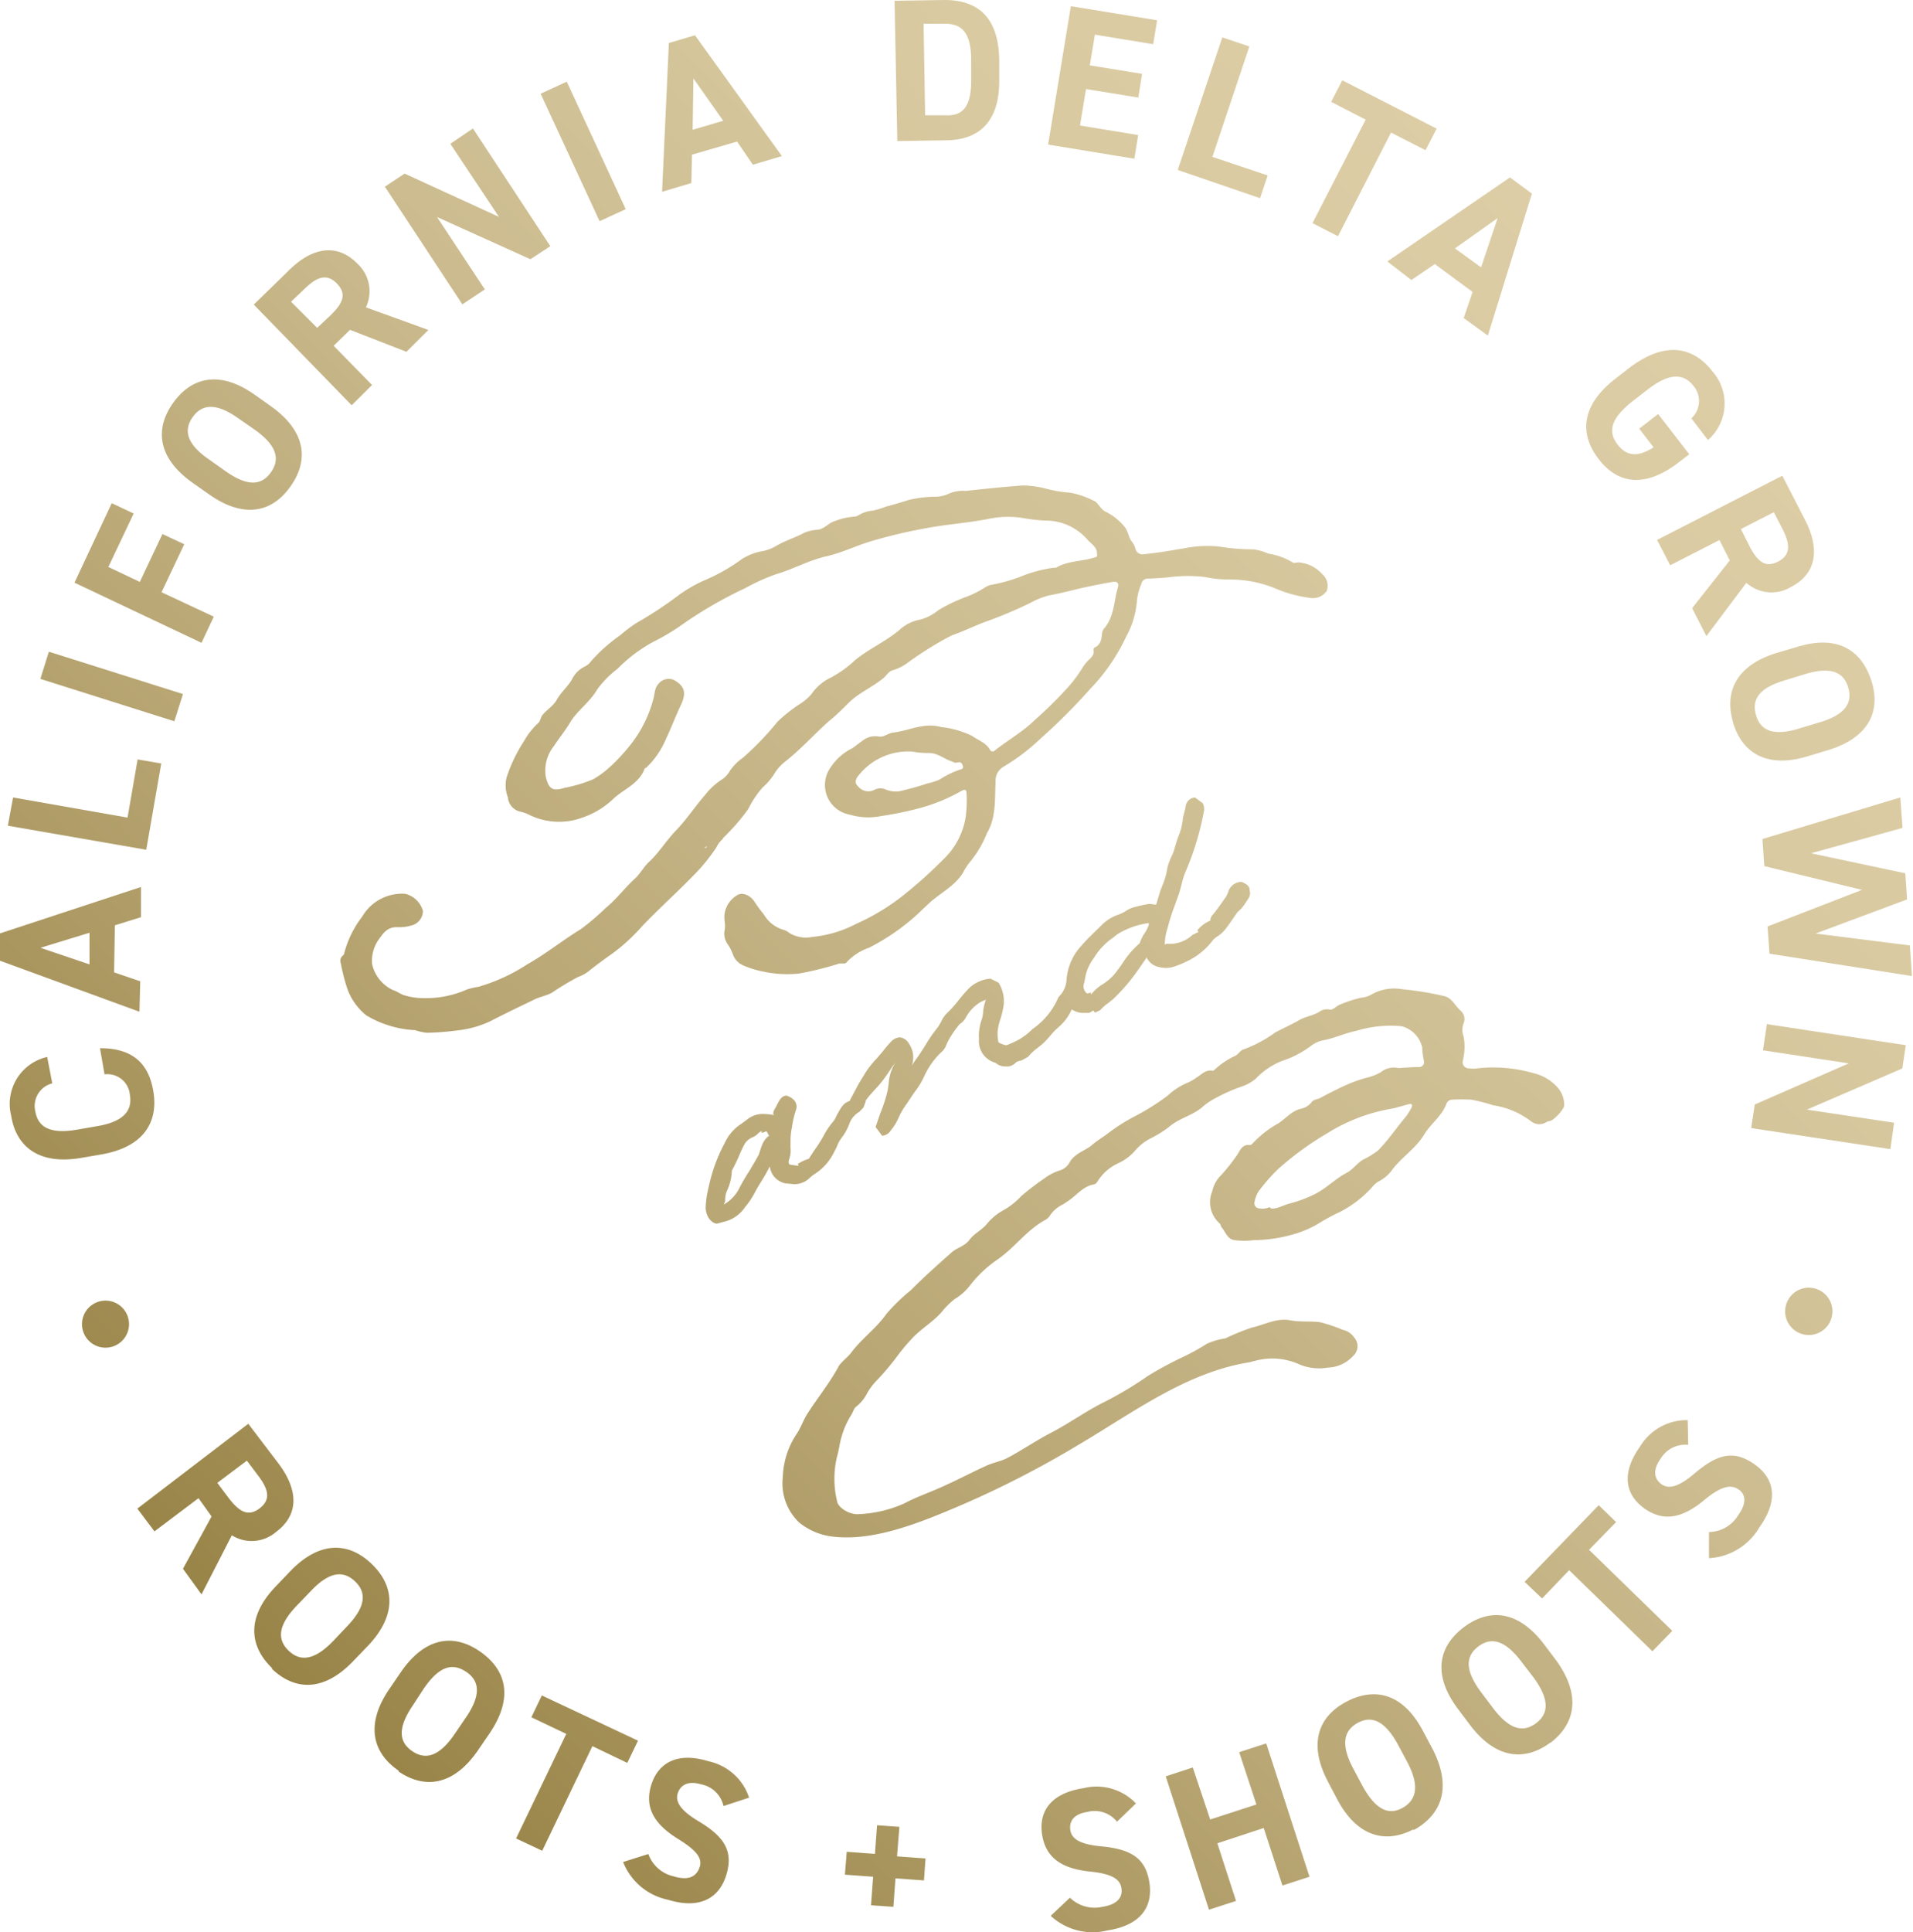 <svg id="fd5456d2-c3c2-48c7-863c-8ff13450cf53" data-name="Layer 1" xmlns="http://www.w3.org/2000/svg" xmlns:xlink="http://www.w3.org/1999/xlink" viewBox="0 0 146.38 147.8">
  <defs>
    <linearGradient id="069fab57-3e2d-4a62-8965-3492bef1176f" x1="20.45" y1="127.3" x2="125.21" y2="22.53" gradientUnits="userSpaceOnUse">
      <stop offset="0" stop-color="#988447"/>
      <stop offset="0.05" stop-color="#9e8a4f"/>
      <stop offset="0.33" stop-color="#b9a775"/>
      <stop offset="0.59" stop-color="#ccbc90"/>
      <stop offset="0.82" stop-color="#d8c9a0"/>
      <stop offset="1" stop-color="#dccda6"/>
    </linearGradient>
  </defs>
  <title>logo-monogram</title>
  <path d="M6.42,102a1.8,1.8,0,1,1,2.37.94A1.8,1.8,0,0,1,6.42,102ZM4,82.87A1.78,1.78,0,0,0,2.7,85c.21,1.25,1.17,1.76,3.2,1.41l1.5-.26c2-.33,2.75-1.15,2.54-2.39A1.73,1.73,0,0,0,8,82.18l-.35-2c2.44,0,3.71,1.1,4.08,3.28.41,2.38-.75,4.3-4,4.85l-1.51.26c-3.26.56-5-.87-5.37-3.25a3.68,3.68,0,0,1,2.76-4.47Zm6.67-5.48L0,73.49,0,71.4l10.79-3.55,0,2.31-2,.62-.06,3.6,2,.68ZM6.85,73.77l0-2.42L3.1,72.5ZM9.76,62.54l.77-4.45,1.81.31L11.19,65,.6,63.16,1,61ZM14,53.09l-.66,2.08L3.09,51.93l.65-2.08ZM8.55,38.49l1.68.79L8.29,43.37l2.41,1.14,1.73-3.66,1.67.78L12.36,45.3l4,1.87-.94,2-9.72-4.6Zm13.69-1.3c-1.39,2-3.57,2.52-6.25.62l-1.25-.88c-2.7-1.91-2.9-4.13-1.5-6.1s3.55-2.54,6.26-.63l1.24.88C23.43,33,23.64,35.21,22.24,37.19Zm-5-1.16c1.68,1.19,2.76,1.13,3.49.1s.43-2.08-1.25-3.27L18.24,32c-1.68-1.19-2.77-1.12-3.5-.09S14.32,34,16,35.15ZM31.1,26.91l-4.32-1.68-1.25,1.22,2.94,3L26.91,31l-7.49-7.7,2.76-2.69c1.77-1.72,3.64-2,5.17-.44A2.87,2.87,0,0,1,28,23.51l4.78,1.73Zm-5.8-2.8c.93-.9,1.26-1.62.48-2.42s-1.53-.51-2.46.39l-1.05,1,2,2ZM36.19,9.83l5.92,9-1.52,1-7.15-3.23,3.66,5.54-1.72,1.14-5.93-9,1.51-1,7.22,3.31L34.46,11ZM47.88,16l-2,.92L41.37,7.17l2-.92Zm2.78-1.33.52-11.38,2-.59,6.65,9.24-2.22.66L56.4,10.83l-3.45,1L52.9,14ZM53,9.93l2.34-.69L53.06,6Zm15.66.86L68.45.06,72.26,0c2.43,0,4.15,1.18,4.2,4.6l0,1.4c.06,3.4-1.62,4.69-4,4.73ZM74.31,6l0-1.4c0-1.85-.54-2.8-2-2.78l-1.64,0,.12,7,1.63,0C73.86,8.87,74.34,7.88,74.31,6ZM88.54,1.55l-.3,1.83-4.46-.73L83.39,5l4,.65-.29,1.81-4-.65L82.64,9.6l4.45.73-.29,1.81-6.6-1.08L81.94.47ZM92.77,12,97,13.42l-.58,1.74L90.12,13,93.53,2.86l2.07.69Zm17.16-2.16-.85,1.65-2.64-1.35-4.06,7.93-1.95-1,4.07-7.92-2.64-1.36.85-1.65ZM106.16,20l9.38-6.43,1.68,1.24-3.37,10.86L112,24.33l.68-2-2.89-2.13L108,21.42Zm5.17-1,2,1.45,1.27-3.77Zm17.93,15.75-.78.6c-2.59,2-4.68,1.69-6.16-.24S121,31,123.57,29l1.08-.84c2.75-2.11,4.92-1.65,6.39.26a3.7,3.7,0,0,1-.35,5.24L129.42,32a1.79,1.79,0,0,0,.17-2.47c-.77-1-1.86-1-3.49.25l-1.2.93C123.27,32,123,33,123.77,34s1.66.91,2.76.22l-1.1-1.43,1.45-1.12Zm.22,11.77,2.88-3.65-.79-1.56-3.77,1.93-1-1.94,9.58-4.91,1.76,3.42c1.13,2.21.85,4.09-1.1,5.09a2.88,2.88,0,0,1-3.41-.32l-3.06,4.08Zm4.39-4.74c.6,1.15,1.19,1.69,2.18,1.18s.94-1.33.35-2.48l-.67-1.3-2.52,1.29Zm-1.26,13.46c-.68-2.32.24-4.37,3.39-5.31l1.46-.43c3.19-1,5,.27,5.74,2.59s-.21,4.37-3.39,5.31l-1.46.44C135.2,58.81,133.31,57.6,132.61,55.27Zm4-3.21c-2,.58-2.6,1.47-2.24,2.68s1.37,1.62,3.35,1l1.46-.44c2-.58,2.6-1.49,2.24-2.69s-1.37-1.61-3.35-1ZM135,66.25l-.14-2.07L145.41,61l.17,2.33-7,1.94,7.21,1.53.14,2-7,2.61,7.21.91.16,2.34-10.9-1.71-.15-2.08,7.23-2.8Zm9.65,21.65L134,86.29l.27-1.8,7.2-3.15-6.57-1,.3-2,10.63,1.61-.27,1.78-7.3,3.15,6.67,1ZM140.08,101a1.81,1.81,0,1,1-1-2.37A1.81,1.81,0,0,1,140.08,101ZM14,120,16.19,116l-1-1.4-3.37,2.54-1.31-1.74L19,108.91,21.35,112c1.48,2,1.53,3.87-.21,5.17a2.86,2.86,0,0,1-3.4.27l-2.32,4.52Zm3.51-5.4c.77,1,1.45,1.46,2.34.79s.7-1.46-.08-2.49l-.88-1.17-2.26,1.7Zm3.31,13c-1.74-1.67-2-3.9.31-6.28l1.05-1.1c2.29-2.4,4.51-2.26,6.25-.6s2,3.89-.29,6.29l-1.06,1.1C24.79,129.44,22.56,129.33,20.8,127.65Zm1.88-4.77c-1.42,1.49-1.52,2.57-.61,3.44s2,.72,3.42-.76l1.05-1.11c1.42-1.48,1.52-2.57.6-3.44s-2-.72-3.4.77Zm7.81,12.62c-2-1.36-2.58-3.53-.72-6.25l.86-1.26c1.87-2.74,4.08-3,6.08-1.61s2.6,3.51.73,6.26l-.86,1.26C34.72,136.61,32.49,136.87,30.49,135.5Zm1.08-5c-1.16,1.7-1.09,2.79-.05,3.5s2.09.39,3.25-1.31l.86-1.26c1.16-1.7,1.08-2.8,0-3.51s-2.08-.38-3.24,1.32Zm17.23,2.7L48,134.85l-2.67-1.28-3.84,8-2-.94,3.84-8-2.67-1.27.8-1.67Zm6.54,5a2.17,2.17,0,0,0-1.71-1.66c-.93-.28-1.57,0-1.79.69s.31,1.36,1.57,2.12c2,1.19,2.7,2.3,2.15,4.11s-2.05,2.65-4.46,1.91a4.71,4.71,0,0,1-3.44-2.89l1.93-.61a2.67,2.67,0,0,0,1.91,1.7c1.2.37,1.76,0,2-.65s-.09-1.25-1.63-2.2c-1.86-1.15-2.58-2.42-2.06-4.12s2-2.57,4.4-1.82a4.18,4.18,0,0,1,3.09,2.78Zm9.43,3.5,2.16.16.16-2.19,1.71.12L68.64,142l2.18.16-.12,1.68-2.18-.16-.16,2.18-1.71-.12.16-2.18-2.16-.16Zm20.68-2.3a2.18,2.18,0,0,0-2.26-.75c-1,.15-1.42.68-1.31,1.4s.86,1.09,2.33,1.23c2.3.21,3.43.89,3.72,2.77s-.69,3.28-3.19,3.66a4.72,4.72,0,0,1-4.36-1.11l1.47-1.39a2.69,2.69,0,0,0,2.48.7c1.23-.19,1.56-.79,1.46-1.43s-.62-1.09-2.42-1.27c-2.18-.23-3.38-1.07-3.65-2.83s.65-3.16,3.18-3.55a4.16,4.16,0,0,1,4,1.17Zm7.13-.17,3.54-1.15-1.32-4,2.07-.67,3.31,10.2-2.07.67-1.43-4.4L93.15,141l1.43,4.41-2.07.67-3.31-10.2,2.07-.68Zm15.58.74c-2.13,1.12-4.32.62-5.86-2.29l-.71-1.35c-1.54-2.93-.71-5,1.43-6.12s4.32-.66,5.86,2.28l.72,1.35C111.13,136.73,110.31,138.82,108.16,140Zm-3.92-3.3c1,1.82,2,2.26,3.06,1.67s1.33-1.67.37-3.49l-.72-1.35c-1-1.82-2-2.25-3.08-1.66s-1.31,1.66-.35,3.48Zm14.39-3.34c-1.93,1.45-4.16,1.31-6.15-1.31l-.92-1.22c-2-2.65-1.51-4.81.42-6.27s4.15-1.34,6.15,1.3l.92,1.22C121,129.66,120.56,131.85,118.63,133.32Zm-4.41-2.63c1.24,1.64,2.29,1.92,3.3,1.16s1-1.86-.2-3.5l-.93-1.21c-1.24-1.64-2.3-1.91-3.3-1.15s-1,1.85.21,3.48Zm8.09-15.51,1.33,1.29-2.07,2.12,6.37,6.2-1.52,1.56-6.37-6.2L118,122.27,116.66,121Zm6.85-4.62a2.21,2.21,0,0,0-2.13,1.09c-.57.8-.51,1.49.08,1.92s1.39.15,2.52-.81c1.77-1.5,3-1.83,4.59-.72s1.85,2.79.38,4.84a4.76,4.76,0,0,1-3.85,2.35l0-2a2.65,2.65,0,0,0,2.23-1.28c.73-1,.53-1.67,0-2s-1.21-.31-2.6.84c-1.69,1.4-3.13,1.67-4.58.63s-1.8-2.67-.31-4.75a4.16,4.16,0,0,1,3.63-2ZM55.32,64.16a2,2,0,0,0-.5.65,13.54,13.54,0,0,1-1.73,2.13c-1.28,1.32-2.65,2.54-3.92,3.87a14.56,14.56,0,0,1-2.23,2.07c-.65.46-1.3.93-1.92,1.43a2.94,2.94,0,0,1-.78.42,20.85,20.85,0,0,0-2,1.2c-.45.25-1,.33-1.42.56-1.1.53-2.21,1.06-3.29,1.62a7.81,7.81,0,0,1-2.45.7,21.18,21.18,0,0,1-2.4.19,4,4,0,0,1-.92-.2,8,8,0,0,1-3.73-1.13,4.64,4.64,0,0,1-1.4-1.89,13.68,13.68,0,0,1-.55-2.09.5.5,0,0,1,.15-.59s.08-.07.09-.11a7.81,7.81,0,0,1,1.4-2.88A3.52,3.52,0,0,1,31,68.37a1.86,1.86,0,0,1,1.36,1.31,1.15,1.15,0,0,1-.74,1.07,3.33,3.33,0,0,1-1.27.17c-.68,0-1,.43-1.27.81a2.85,2.85,0,0,0-.61,2,2.89,2.89,0,0,0,1.59,2c.3.09.55.29.84.39a5,5,0,0,0,1.5.23,7.72,7.72,0,0,0,3.33-.66,4.89,4.89,0,0,1,.86-.2,14,14,0,0,0,3.75-1.72c1.43-.8,2.71-1.85,4.11-2.7a18.61,18.61,0,0,0,1.89-1.61c.83-.67,1.45-1.53,2.23-2.24.43-.39.74-1,1.18-1.37.73-.71,1.26-1.59,2-2.35s1.44-1.81,2.2-2.69a5.29,5.29,0,0,1,1.33-1.21,1.93,1.93,0,0,0,.58-.65,4,4,0,0,1,1-1,22,22,0,0,0,2.63-2.74,11.82,11.82,0,0,1,1.72-1.36,4.15,4.15,0,0,0,.87-.74,3.71,3.71,0,0,1,1.5-1.28,8.79,8.79,0,0,0,1.88-1.36c1.12-.9,2.45-1.46,3.52-2.42a3.26,3.26,0,0,1,1.5-.67,3.79,3.79,0,0,0,1.33-.71A12.67,12.67,0,0,1,74,45.63a7.49,7.49,0,0,0,1.41-.72,1.28,1.28,0,0,1,.42-.17A12.6,12.6,0,0,0,78.37,44a10.31,10.31,0,0,1,2.25-.57c.06,0,.13,0,.18,0,.91-.55,2-.47,3-.8.21-.07.15-.16.14-.3,0-.53-.5-.75-.77-1.1a4.26,4.26,0,0,0-3.26-1.41,13.22,13.22,0,0,1-1.38-.15,7.22,7.22,0,0,0-2.78,0c-1.57.32-3.18.42-4.75.71a38.88,38.88,0,0,0-4.51,1.07c-1.08.34-2.11.84-3.2,1.09-1.38.3-2.58,1-3.93,1.39A16.51,16.51,0,0,0,57,45a32.52,32.52,0,0,0-4.65,2.67A16.55,16.55,0,0,1,50,49.09a11.57,11.57,0,0,0-2.76,2.08,7.48,7.48,0,0,0-1.55,1.58c-.58,1-1.53,1.59-2.1,2.57-.35.59-.82,1.15-1.2,1.74a3,3,0,0,0-.63,2.34c.23.94.5,1.15,1.42.87a11.24,11.24,0,0,0,2.19-.65,7,7,0,0,0,1.22-.88A14.5,14.5,0,0,0,48.22,57,9.49,9.49,0,0,0,50,53.44c.11-.37.07-.77.37-1.11A1,1,0,0,1,51.54,52c.86.47,1,1,.56,1.93s-.73,1.74-1.14,2.59a6.5,6.5,0,0,1-1.53,2.22s-.09,0-.11.08c-.42,1.1-1.51,1.51-2.31,2.21a6.35,6.35,0,0,1-2.39,1.49,5.18,5.18,0,0,1-4-.13,3.08,3.08,0,0,0-.83-.31,1.22,1.22,0,0,1-.93-1.1,2.49,2.49,0,0,1-.09-1.53,11.46,11.46,0,0,1,1.31-2.73,5.6,5.6,0,0,1,1.06-1.37c.22-.16.21-.47.39-.68.34-.4.83-.7,1.06-1.12.32-.59.84-1,1.17-1.57a2.11,2.11,0,0,1,1-1,1.27,1.27,0,0,0,.45-.38,12.24,12.24,0,0,1,2.24-2,10.93,10.93,0,0,1,1.24-.94,29.89,29.89,0,0,0,3.2-2.1A10.56,10.56,0,0,1,54,44.35a14,14,0,0,0,2.76-1.58,4.29,4.29,0,0,1,1.63-.62,3.3,3.3,0,0,0,1.07-.43c.69-.39,1.45-.62,2.15-1a3.5,3.5,0,0,1,1-.2c.52-.1.82-.55,1.3-.67a4.84,4.84,0,0,1,1.47-.33c.18,0,.36-.15.54-.23a2.39,2.39,0,0,1,.88-.23,7,7,0,0,0,1-.31c.59-.15,1.17-.33,1.75-.51a8.67,8.67,0,0,1,2-.24,2.52,2.52,0,0,0,1.08-.25,2.78,2.78,0,0,1,1.28-.2c1.46-.16,2.92-.31,4.38-.42a7.89,7.89,0,0,1,1.91.29,10,10,0,0,0,1.71.27,6.59,6.59,0,0,1,1.75.6c.37.12.53.69,1,.88A4.3,4.3,0,0,1,86,40.24c.34.36.33.86.63,1.22a1.48,1.48,0,0,1,.27.58.55.55,0,0,0,.64.35c1-.09,2.06-.28,3.08-.45a8.85,8.85,0,0,1,2.68-.13,16,16,0,0,0,2.61.21,4.09,4.09,0,0,1,1.14.33,5,5,0,0,1,1.86.67c.1.08.3,0,.45,0a2.7,2.7,0,0,1,1.83.91,1.16,1.16,0,0,1,.33,1.27,1.27,1.27,0,0,1-1.16.55,10,10,0,0,1-2.8-.75A9.06,9.06,0,0,0,94,44.33a9.25,9.25,0,0,1-1.8-.19,10.94,10.94,0,0,0-2.62,0c-.56.07-1.12.09-1.68.12a.51.51,0,0,0-.57.42A4.42,4.42,0,0,0,87,45.9a6.75,6.75,0,0,1-.84,2.82,14.63,14.63,0,0,1-2.76,4,44.47,44.47,0,0,1-3.76,3.76,15.76,15.76,0,0,1-2.84,2.16,1.24,1.24,0,0,0-.62,1.18c-.07,1.33.05,2.72-.66,3.91A8.27,8.27,0,0,1,74.17,66a4.46,4.46,0,0,0-.49.77c-.66,1.06-1.81,1.57-2.67,2.4l-.87.82a16.75,16.75,0,0,1-3.63,2.5,4.24,4.24,0,0,0-1.73,1.12c-.11.16-.38.06-.57.1a25,25,0,0,1-3.07.76,8.69,8.69,0,0,1-2.74-.15,7.22,7.22,0,0,1-1.5-.46,1.46,1.46,0,0,1-.82-.85,3.1,3.1,0,0,0-.39-.77,1.4,1.4,0,0,1-.24-1.11c.09-.41-.08-.82,0-1.27a2,2,0,0,1,1-1.41c.34-.2.94,0,1.28.52s.49.68.73,1A2.59,2.59,0,0,0,60,71.14a1.07,1.07,0,0,1,.4.23,2.49,2.49,0,0,0,1.77.3,9.18,9.18,0,0,0,3.34-1,16.9,16.9,0,0,0,4-2.5,34,34,0,0,0,2.67-2.43,5.7,5.7,0,0,0,1.71-3.23,9.68,9.68,0,0,0,.07-1.78c0-.31-.09-.39-.39-.23a13.78,13.78,0,0,1-2.82,1.21,25,25,0,0,1-3.31.71A5,5,0,0,1,65,62.31a2.3,2.3,0,0,1-1.52-3.49,4.18,4.18,0,0,1,1.73-1.58c.3-.21.59-.45.9-.66a1.51,1.51,0,0,1,1.13-.24c.41.07.7-.26,1.09-.3.88-.1,1.71-.47,2.6-.53a3.18,3.18,0,0,1,1.11.11,7.07,7.07,0,0,1,2.34.67c.47.34,1.06.51,1.37,1.06.11.19.28.17.44,0,1-.77,2.1-1.4,3-2.28a32.79,32.79,0,0,0,2.45-2.41,10.21,10.21,0,0,0,1.19-1.58,3.26,3.26,0,0,1,.46-.58c.23-.22.46-.42.39-.78a.19.19,0,0,1,.1-.2c.45-.21.5-.62.54-1a.8.8,0,0,1,.15-.43c.81-.92.75-2.12,1.08-3.19.09-.32-.11-.44-.4-.39-.6.1-1.19.22-1.78.34-1,.2-2,.5-3.08.69a5.89,5.89,0,0,0-1.49.6A34.29,34.29,0,0,1,75.3,47.6c-.83.32-1.64.72-2.47,1a26.14,26.14,0,0,0-3.49,2.18,3.69,3.69,0,0,1-1,.48c-.34.08-.49.4-.73.6-.84.7-1.87,1.12-2.66,1.89-.49.49-1,1-1.52,1.41-1.12,1-2.14,2.14-3.33,3.08a3.43,3.43,0,0,0-.88,1,4.83,4.83,0,0,1-.87,1,7.66,7.66,0,0,0-1.1,1.65,15.83,15.83,0,0,1-1.94,2.23Zm-1.21.56-.23.14,0,0v0c.11,0,.2,0,.21-.14Zm15.65-7.23a4.82,4.82,0,0,0-4,1.75c-.22.24-.45.6-.11.9a1,1,0,0,0,1.27.27,1,1,0,0,1,.89,0,2.09,2.09,0,0,0,1.05.11c.7-.17,1.41-.35,2.1-.59a4.92,4.92,0,0,0,.92-.29,7.16,7.16,0,0,1,1.52-.75c.15-.05.33-.05.28-.28s-.18-.35-.39-.29-.29,0-.44-.07c-.6-.18-1.09-.66-1.77-.65S70,57.51,69.76,57.49Zm49.49,25.77a3.53,3.53,0,0,0-1.91-1.17,11,11,0,0,0-4.28-.37,2.09,2.09,0,0,1-.66,0,.47.47,0,0,1-.47-.58,4.32,4.32,0,0,0,.06-1.86,1.44,1.44,0,0,1,0-1,.85.85,0,0,0-.26-1c-.39-.35-.62-.91-1.16-1.07a24,24,0,0,0-3.27-.54,3.48,3.48,0,0,0-2.35.4,2,2,0,0,1-.81.25,9.23,9.23,0,0,0-1.54.5c-.32.09-.59.46-.83.41a1,1,0,0,0-.81.16c-.49.31-1.07.36-1.58.66s-1.22.61-1.82.94a9.78,9.78,0,0,1-2.34,1.26c-.28.06-.43.34-.65.49a6.1,6.1,0,0,0-1.65,1.1.21.21,0,0,1-.17.06c-.51-.09-.82.31-1.19.52a3.28,3.28,0,0,1-.66.39,5,5,0,0,0-1.55,1,18.12,18.12,0,0,1-2.46,1.55,14.17,14.17,0,0,0-2,1.25c-.44.35-.93.62-1.36,1s-1.34.62-1.71,1.35a1.31,1.31,0,0,1-.66.55,4,4,0,0,0-1.26.64,21.67,21.67,0,0,0-1.74,1.33,5.68,5.68,0,0,1-1.39,1.1,4.24,4.24,0,0,0-1.22,1c-.4.51-1,.76-1.37,1.26s-.94.59-1.35.95c-1.06.94-2.13,1.89-3.13,2.9a14.59,14.59,0,0,0-1.87,1.81c-.78,1.12-1.9,1.89-2.72,3-.31.4-.8.7-1,1.13-.68,1.23-1.56,2.31-2.31,3.48-.32.49-.5,1.05-.81,1.53A6.27,6.27,0,0,0,59.9,113a4.12,4.12,0,0,0,1.27,3.48,5,5,0,0,0,2.75,1.08c3.2.32,6.84-1.24,9.73-2.47a75.36,75.36,0,0,0,8.89-4.58c4.14-2.44,8.28-5.57,13.11-6.31a2.24,2.24,0,0,1,.37-.1,5,5,0,0,1,3.32.23,3.9,3.9,0,0,0,2.28.28,2.7,2.7,0,0,0,1.91-.88,1,1,0,0,0,.1-1.41,1.45,1.45,0,0,0-.89-.6,12.55,12.55,0,0,0-1.73-.58c-.74-.1-1.49,0-2.25-.14-1.05-.22-2,.34-3,.56a17.18,17.18,0,0,0-2,.82,5.15,5.15,0,0,0-1.43.42,16.61,16.61,0,0,1-1.81,1,27.14,27.14,0,0,0-2.7,1.46,27.9,27.9,0,0,1-3.23,1.94c-1.46.71-2.76,1.67-4.19,2.41-1.12.58-2.16,1.3-3.27,1.89-.51.28-1.12.37-1.66.62-1.27.58-2.5,1.24-3.79,1.79-.81.35-1.66.65-2.42,1.06a9.42,9.42,0,0,1-3.5.85c-.71.08-1.64-.47-1.71-1a7.28,7.28,0,0,1,0-3.41c.1-.32.15-.66.22-1a6.6,6.6,0,0,1,.88-2.2c.13-.2.17-.45.35-.6a3.09,3.09,0,0,0,.87-1.07,4.92,4.92,0,0,1,.77-1,20.28,20.28,0,0,0,1.58-1.89,14.08,14.08,0,0,1,1-1.19c.69-.78,1.63-1.3,2.33-2.09a6,6,0,0,1,1-1,4.22,4.22,0,0,0,1.14-1,9.22,9.22,0,0,1,2.1-2c1.35-.92,2.28-2.3,3.72-3.07a.92.92,0,0,0,.34-.34,2.51,2.51,0,0,1,1-.84l.36-.24c.67-.43,1.15-1.14,2-1.28a.45.45,0,0,0,.26-.21A3.67,3.67,0,0,1,85.52,89a3.81,3.81,0,0,0,1.35-1,3.84,3.84,0,0,1,1.19-.93,8.9,8.9,0,0,0,1.37-.85c.75-.67,1.78-.87,2.54-1.51a5,5,0,0,1,.65-.49,13,13,0,0,1,2.46-1.13,3.32,3.32,0,0,0,1-.57,5.7,5.7,0,0,1,2-1.36A7.71,7.71,0,0,0,100.32,80a2.18,2.18,0,0,1,.87-.41c.89-.16,1.71-.56,2.6-.74a9,9,0,0,1,3.46-.35,2.18,2.18,0,0,1,1.58,1.64c0,.33.06.65.12,1a.37.37,0,0,1-.39.48c-.49,0-1,.05-1.55.08a1.6,1.6,0,0,0-1.36.32,4,4,0,0,1-1.08.42A10.18,10.18,0,0,0,103,83c-.68.3-1.35.65-2,1-.21.1-.47.09-.63.3a1.41,1.41,0,0,1-.81.51c-.72.16-1.16.74-1.73,1.11a7.93,7.93,0,0,0-2,1.57s-.12.11-.17.1c-.68-.11-.81.56-1.09.89a14.79,14.79,0,0,1-1.1,1.38,2.45,2.45,0,0,0-.71,1.26,2.16,2.16,0,0,0,.55,2.45c.1.07.09.21.15.29.32.37.46.94,1,1a5.8,5.8,0,0,0,1.5,0,11,11,0,0,0,2.85-.4,8.21,8.21,0,0,0,2-.82,16.2,16.2,0,0,1,1.73-.94A8.55,8.55,0,0,0,105,90.8a1.89,1.89,0,0,1,.47-.42,2.82,2.82,0,0,0,1-.82c.71-1,1.85-1.68,2.51-2.78.49-.82,1.34-1.39,1.69-2.33a.49.49,0,0,1,.39-.33,13.15,13.15,0,0,1,1.54,0,14.57,14.57,0,0,1,1.67.43,6.32,6.32,0,0,1,2.88,1.22,1,1,0,0,0,1.18.06.57.57,0,0,1,.22-.07c.3,0,1.17-.93,1.14-1.22A2,2,0,0,0,119.25,83.26ZM108,84.74a5.59,5.59,0,0,1-.41.66c-.73.86-1.35,1.8-2.15,2.61a6.79,6.79,0,0,1-1.15.7c-.45.28-.75.72-1.23,1-.85.43-1.51,1.14-2.37,1.59a9.57,9.57,0,0,1-2,.76c-.4.1-.76.31-1.17.38-.16,0-.28.06-.36-.11h0a1.31,1.31,0,0,1-.82.1.38.38,0,0,1-.34-.49,2.16,2.16,0,0,1,.3-.8,13.56,13.56,0,0,1,1.55-1.76,23.78,23.78,0,0,1,3.77-2.73,13.54,13.54,0,0,1,4.74-1.82c.45-.07.9-.23,1.35-.34C108,84.38,108.13,84.48,108,84.74ZM90,69.17h0l0,0h0Zm5-1.71a1.06,1.06,0,0,0-1,.71,1.79,1.79,0,0,1-.3.58c-.29.42-.58.84-.91,1.23a.68.68,0,0,0-.18.44,2.58,2.58,0,0,0-1,.75l.11.11h0l-.47.23a2.53,2.53,0,0,1-1.74.69l-.21,0a.17.17,0,0,0-.17.08,3.93,3.93,0,0,1,.2-1.25,16.77,16.77,0,0,1,.55-1.74l.36-1,.18-.66a5.25,5.25,0,0,1,.32-1,21.61,21.61,0,0,0,1.37-4.51.9.9,0,0,0-.09-.69L91.44,61a.78.78,0,0,0-.72.73l-.11.46a3.3,3.3,0,0,0-.12.58A4.2,4.2,0,0,1,90.16,64c-.1.29-.2.59-.28.89a3.51,3.51,0,0,1-.24.63,4.12,4.12,0,0,0-.32.9A5.67,5.67,0,0,1,89,67.6l-.2.5-.33,1.1-.52-.06a11.65,11.65,0,0,0-1.19.26,2.14,2.14,0,0,0-.65.31,2.78,2.78,0,0,1-.52.25,3.3,3.3,0,0,0-1.27.78l-.7.69a13.51,13.51,0,0,0-1.15,1.24,4.28,4.28,0,0,0-.86,2.27A1.94,1.94,0,0,1,81,76.26,5.65,5.65,0,0,1,79,78.72a4.81,4.81,0,0,1-1.61,1.08l-.38.16a1.68,1.68,0,0,1-.61-.23,3.25,3.25,0,0,1-.06-.86,4.17,4.17,0,0,1,.21-.92,6.35,6.35,0,0,0,.24-1,2.66,2.66,0,0,0-.38-1.78l-.62-.31a2.7,2.7,0,0,0-1.63.72c-.28.28-.53.59-.78.89a8.29,8.29,0,0,1-.89,1,2.25,2.25,0,0,0-.48.7l-.24.4a11,11,0,0,0-1,1.45c-.2.31-.4.63-.62.93s-.25.36-.38.56a1.86,1.86,0,0,0-.22-1.68.92.92,0,0,0-.7-.48,1,1,0,0,0-.66.32,9.72,9.72,0,0,0-.66.78l-.43.5a7.43,7.43,0,0,0-.81,1l-.57.93L65,84.23c-.48.14-.66.52-1,1.13a1.67,1.67,0,0,1-.22.4A5.66,5.66,0,0,0,63,86.92a12.76,12.76,0,0,1-.75,1.16l-.36.56a3.1,3.1,0,0,0-.85.4l.08.14-.65-.09c-.08,0-.19-.14-.07-.45a2,2,0,0,0,.09-.83l0-.58a5,5,0,0,1,.11-1,7.21,7.21,0,0,1,.3-1.3c.17-.47-.07-.91-.71-1.12-.4,0-.57.38-.82.87-.14.23-.29.5-.14.62a4.84,4.84,0,0,0-.82-.09,1.92,1.92,0,0,0-1.26.44l-.42.31a3.45,3.45,0,0,0-1.28,1.48,12.46,12.46,0,0,0-1.14,3l-.12.53A6.67,6.67,0,0,0,54,92.39c0,.54.36,1.17.86,1.21h0l.56-.15A2.66,2.66,0,0,0,57,92.35a6.33,6.33,0,0,0,.74-1.09c.15-.3.33-.59.5-.87a13.3,13.3,0,0,0,.66-1.16l0-.06a1.5,1.5,0,0,0,1.2,1.35l.65.06a1.64,1.64,0,0,0,1.17-.44,2.64,2.64,0,0,1,.44-.35,4.11,4.11,0,0,0,1.49-1.72,3.74,3.74,0,0,0,.22-.45,2.56,2.56,0,0,1,.34-.6A4,4,0,0,0,65,85.94a1.72,1.72,0,0,1,.75-.89l.32-.33.17-.45,0-.08c.2-.28.43-.55.85-1s.8-1,1.17-1.57l.29-.39A3.36,3.36,0,0,0,68,82.87l-.06.45a10.39,10.39,0,0,1-.58,1.83L67,86.21l.32.43,0,0,0,0,.18.24a.85.85,0,0,0,.66-.41,3.91,3.91,0,0,0,.57-.91,5.71,5.71,0,0,1,.66-1.14s.49-.74.62-.92a5.78,5.78,0,0,0,.69-1.13A6,6,0,0,1,72,80.51a1.28,1.28,0,0,0,.41-.57,4,4,0,0,1,.37-.7,7.79,7.79,0,0,1,.65-.9,1.35,1.35,0,0,0,.48-.52A3.08,3.08,0,0,1,75,76.67a4.48,4.48,0,0,1,.44-.2,3.51,3.51,0,0,0-.21.91,2.49,2.49,0,0,1-.15.73,3.6,3.6,0,0,0-.17,1.39,1.7,1.7,0,0,0,1.25,1.79,1.21,1.21,0,0,0,.82.29.94.94,0,0,0,.71-.26c.1-.12.23-.15.49-.21l.49-.27a3.56,3.56,0,0,1,.71-.67c.15-.12.31-.24.46-.38a6.76,6.76,0,0,0,.55-.6,5.28,5.28,0,0,1,.62-.63,3.81,3.81,0,0,0,1-1.35,1.58,1.58,0,0,0,.77.27h.56l.32-.18h0l.13.16.4-.19,0,0a3.06,3.06,0,0,1,.58-.52l.39-.31a14.72,14.72,0,0,0,1.92-2.24l.64-.92,0-.09a1.29,1.29,0,0,0,.67.69,2.59,2.59,0,0,0,.81.16,1.9,1.9,0,0,0,.5-.06,7.52,7.52,0,0,0,1.53-.66,5.27,5.27,0,0,0,1.59-1.42,1.6,1.6,0,0,1,.35-.28,2.48,2.48,0,0,0,.52-.45c.21-.26.41-.54.62-.85l.36-.52.36-.35a7.85,7.85,0,0,0,.52-.76.71.71,0,0,0,.07-.58C95.64,67.83,95.44,67.63,95,67.46ZM83.19,76a.68.68,0,0,1-.23-.81l.1-.52a3.47,3.47,0,0,1,.65-1.4,4.9,4.9,0,0,1,1.43-1.52l.36-.29a6.2,6.2,0,0,1,2.4-.85l0,0,0,.15a3,3,0,0,1-.3.6,2.9,2.9,0,0,0-.39.79A6.94,6.94,0,0,0,86,73.52c-.15.23-.31.46-.48.68a3.84,3.84,0,0,1-1.1,1.06,3.43,3.43,0,0,0-.81.67l-.13.15,0-.16ZM58.88,86.86c-.45.28-.58.72-.81,1.44-.21.4-.44.78-.73,1.27a13.79,13.79,0,0,0-.81,1.4,3,3,0,0,1-1.15,1.17l.11-.26a1.77,1.77,0,0,1,.13-.78A3.89,3.89,0,0,0,56,89.54c.18-.31.33-.65.5-1A8.81,8.81,0,0,1,57,87.47a1.32,1.32,0,0,1,.55-.46,1.33,1.33,0,0,0,.49-.34l.24-.17h0v.14h.09l.28-.11a1.79,1.79,0,0,1,.17.32Z" style="fill: url(#069fab57-3e2d-4a62-8965-3492bef1176f)"/>
</svg>
